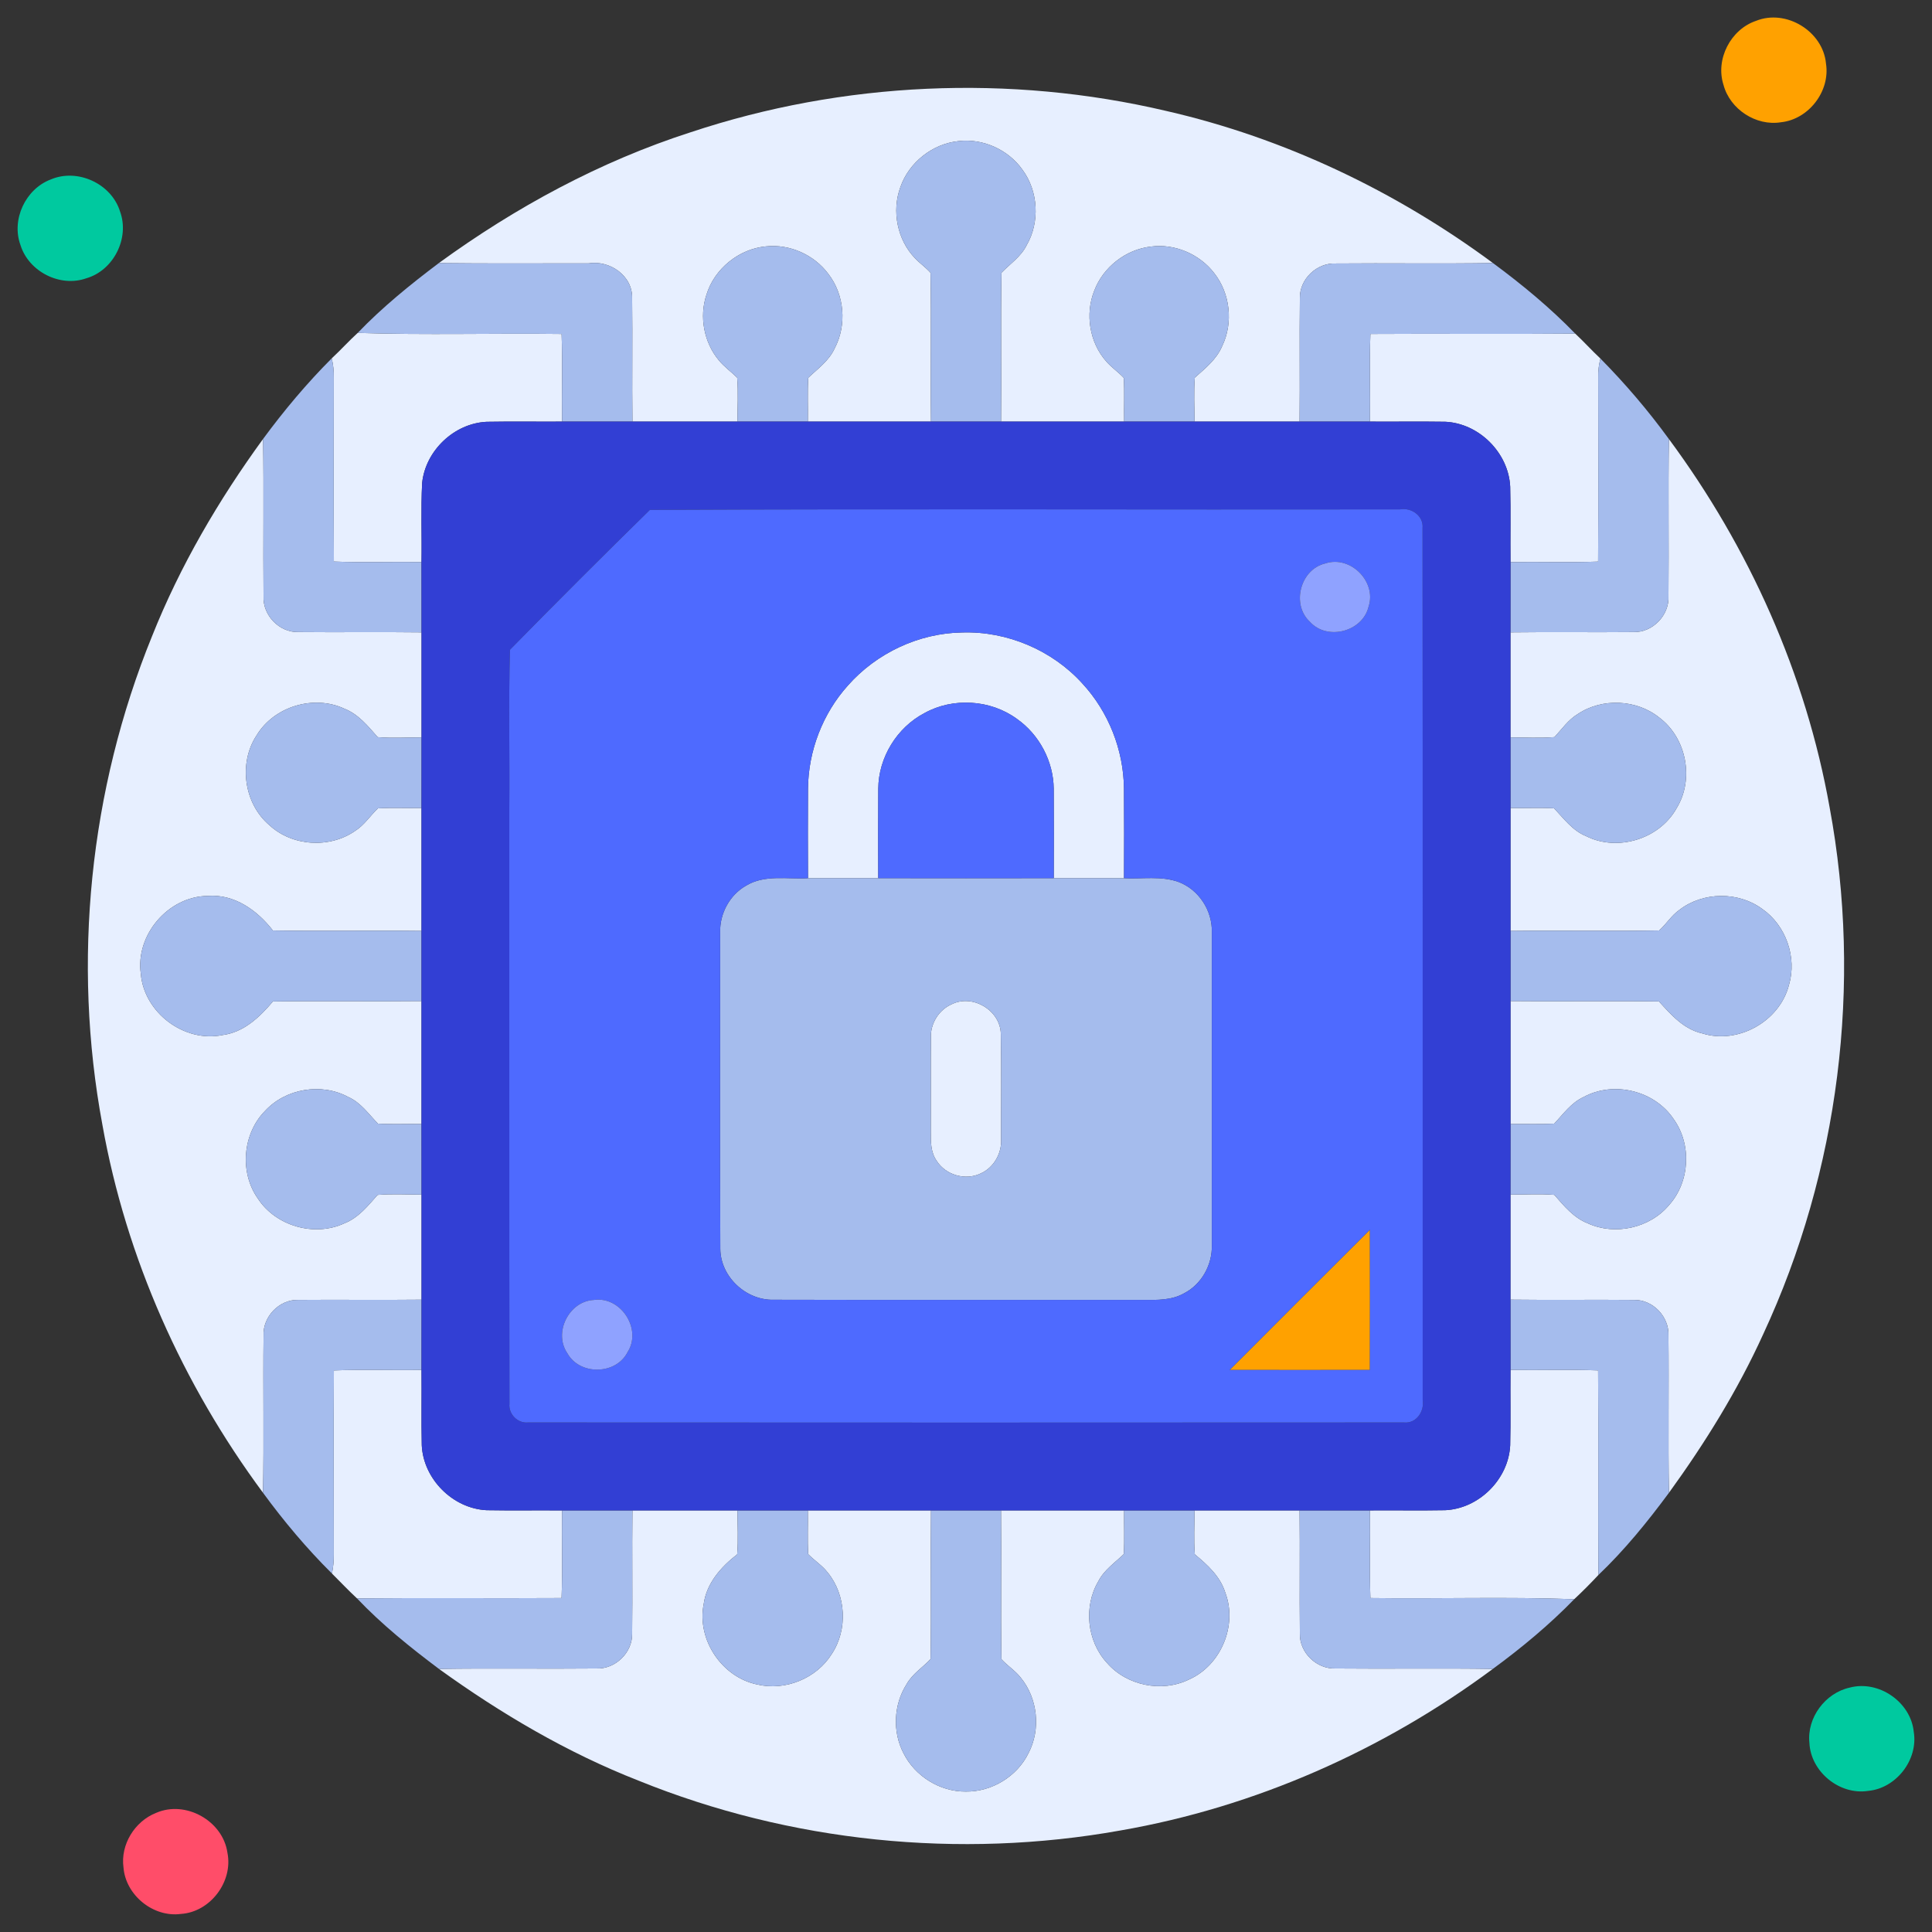 <?xml version="1.0" encoding="UTF-8" ?><!DOCTYPE svg PUBLIC "-//W3C//DTD SVG 1.1//EN"
    "http://www.w3.org/Graphics/SVG/1.1/DTD/svg11.dtd">
<svg width="512pt" height="512pt" viewBox="0 0 512 512" version="1.1"
    xmlns="http://www.w3.org/2000/svg">
    <rect x="0" y="0" width="512" height="512" fill="#333333" stroke="none"/>
    <g id="#ffa100ff">
        <path fill="#ffa100" opacity="1.00"
            d=" M 465.36 5.53 C 473.35 2.30 483.15 8.31 483.91 16.88 C 485.05 24.18 479.32 31.63 471.97 32.40 C 465.37 33.47 458.47 28.96 456.75 22.51 C 454.55 15.72 458.63 7.80 465.36 5.53 Z" />
        <path fill="#ffa100" opacity="1.00"
            d=" M 325.87 363.05 C 338.24 350.64 350.63 338.25 363.04 325.89 C 363.06 338.27 363.07 350.66 363.04 363.05 C 350.65 363.08 338.26 363.07 325.87 363.05 Z" />
    </g>
    <g id="#e7efffff">
        <path fill="#e7efff" opacity="1.00"
            d=" M 182.97 35.07 C 223.41 21.60 267.61 19.64 309.10 29.41 C 340.37 36.57 369.89 50.66 395.65 69.71 C 381.77 69.94 367.89 69.70 354.01 69.83 C 349.00 69.59 344.40 73.93 344.48 78.97 C 344.34 89.88 344.52 100.81 344.40 111.73 C 335.12 111.73 325.84 111.73 316.57 111.73 C 316.54 107.85 316.33 103.96 316.63 100.09 C 319.37 97.64 322.40 95.25 323.87 91.75 C 326.89 85.56 326.02 77.74 321.75 72.35 C 317.87 67.32 311.28 64.50 304.97 65.35 C 298.35 66.12 292.36 70.78 290.00 77.02 C 287.50 83.22 288.73 90.78 293.18 95.79 C 294.57 97.39 296.36 98.58 297.81 100.14 C 298.04 104.00 297.83 107.86 297.91 111.73 C 287.04 111.73 276.16 111.74 265.29 111.72 C 265.42 98.58 265.17 85.42 265.40 72.28 C 267.69 69.93 270.55 68.03 272.06 65.01 C 275.62 58.87 275.18 50.69 270.96 44.98 C 267.20 39.66 260.47 36.61 253.99 37.40 C 247.10 38.11 240.87 43.05 238.61 49.59 C 236.26 55.95 237.79 63.59 242.52 68.47 C 243.80 69.83 245.37 70.88 246.60 72.29 C 246.83 85.43 246.56 98.58 246.72 111.72 C 235.85 111.74 224.97 111.73 214.09 111.73 C 214.16 107.85 213.95 103.97 214.20 100.11 C 216.72 97.71 219.70 95.61 221.18 92.34 C 224.48 86.13 223.81 78.08 219.48 72.54 C 215.72 67.51 209.29 64.64 203.04 65.29 C 195.86 65.93 189.33 71.20 187.22 78.10 C 185.25 83.97 186.56 90.78 190.53 95.52 C 191.95 97.23 193.78 98.53 195.36 100.09 C 195.68 103.96 195.45 107.85 195.43 111.73 C 186.16 111.73 176.88 111.73 167.60 111.73 C 167.47 100.82 167.66 89.92 167.52 79.01 C 167.66 73.05 161.59 68.90 155.98 69.79 C 142.75 69.77 129.52 69.89 116.29 69.72 C 136.62 54.93 159.00 42.79 182.97 35.07 Z" />
        <path fill="#e7efff" opacity="1.00"
            d=" M 94.80 88.22 L 94.80 88.22 C 112.79 88.82 130.82 88.27 148.83 88.50 C 149.11 96.23 148.84 103.98 148.95 111.73 C 142.29 111.77 135.63 111.66 128.97 111.78 C 120.36 112.19 112.76 119.41 111.87 127.98 C 111.51 134.96 111.82 141.96 111.70 148.95 C 103.96 148.84 96.21 149.13 88.48 148.82 C 88.39 132.56 88.44 116.30 88.46 100.05 C 88.49 98.33 88.31 96.64 87.91 94.97 C 90.27 92.79 92.42 90.38 94.80 88.22 Z" />
        <path fill="#e7efff" opacity="1.00"
            d=" M 363.17 88.50 C 381.26 88.38 399.36 88.58 417.45 88.41 C 419.74 90.54 421.84 92.89 424.13 95.02 C 423.69 96.66 423.50 98.33 423.54 100.03 C 423.55 116.29 423.62 132.56 423.51 148.83 C 415.78 149.12 408.03 148.84 400.30 148.96 C 400.23 142.30 400.39 135.64 400.22 128.98 C 399.79 120.01 391.97 112.18 383.00 111.77 C 376.35 111.67 369.69 111.77 363.05 111.73 C 363.16 103.98 362.88 96.23 363.17 88.50 Z" />
        <path fill="#e7efff" opacity="1.00"
            d=" M 40.31 168.56 C 47.74 149.93 57.93 132.52 69.72 116.32 C 69.95 130.21 69.71 144.11 69.84 158.00 C 69.59 163.04 74.01 167.64 79.06 167.50 C 89.94 167.61 100.83 167.44 111.71 167.58 C 111.71 176.86 111.71 186.14 111.71 195.42 C 107.84 195.42 103.95 195.67 100.09 195.35 C 97.53 192.44 94.99 189.27 91.26 187.81 C 83.13 184.02 72.56 187.23 67.96 194.94 C 63.15 202.31 64.67 212.98 71.38 218.67 C 77.45 224.30 87.35 224.91 94.12 220.19 C 96.56 218.65 98.11 216.17 100.15 214.22 C 104.00 213.99 107.85 214.20 111.70 214.12 C 111.72 224.98 111.72 235.84 111.70 246.71 C 98.58 246.55 85.44 246.81 72.32 246.59 C 68.20 241.28 62.12 236.88 55.06 237.43 C 44.61 237.53 35.85 247.75 37.32 258.09 C 38.20 268.39 48.84 276.38 58.98 274.30 C 64.62 273.57 68.83 269.53 72.32 265.40 C 85.44 265.20 98.57 265.44 111.70 265.29 C 111.72 276.16 111.72 287.02 111.70 297.88 C 107.85 297.80 104.00 298.01 100.16 297.78 C 97.70 295.26 95.62 292.18 92.28 290.71 C 85.21 286.89 75.75 288.45 70.29 294.35 C 64.29 300.39 63.42 310.66 68.33 317.62 C 73.10 324.94 83.34 327.87 91.27 324.19 C 94.99 322.73 97.51 319.56 100.07 316.66 C 103.94 316.34 107.83 316.57 111.71 316.58 C 111.71 325.86 111.72 335.15 111.71 344.43 C 100.80 344.55 89.90 344.40 79.00 344.49 C 73.98 344.36 69.60 348.97 69.85 353.96 C 69.69 367.84 69.98 381.72 69.70 395.60 C 48.42 366.85 33.42 333.36 27.14 298.10 C 19.09 254.84 23.71 209.31 40.31 168.56 Z" />
        <path fill="#e7efff" opacity="1.00"
            d=" M 442.27 116.34 C 463.57 145.13 478.59 178.66 484.87 213.98 C 493.58 260.83 487.36 310.35 467.27 353.57 C 460.51 368.45 451.86 382.40 442.28 395.62 C 442.04 381.73 442.30 367.83 442.15 353.94 C 442.38 348.96 438.03 344.38 433.02 344.50 C 422.11 344.39 411.20 344.56 400.29 344.42 C 400.28 335.14 400.28 325.86 400.29 316.57 C 404.16 316.59 408.04 316.33 411.91 316.65 C 414.47 319.57 417.03 322.74 420.79 324.20 C 428.02 327.52 437.27 325.44 442.36 319.31 C 447.86 313.14 448.35 303.27 443.53 296.57 C 438.50 289.03 427.66 286.37 419.70 290.71 C 416.39 292.21 414.29 295.23 411.88 297.78 C 408.02 297.99 404.15 297.82 400.30 297.88 C 400.28 287.01 400.28 276.15 400.30 265.29 C 413.41 265.44 426.53 265.21 439.64 265.39 C 442.85 268.93 446.23 272.78 451.14 273.87 C 460.64 276.84 471.63 270.66 474.09 261.04 C 476.26 253.72 473.30 245.27 467.04 240.90 C 460.69 236.21 451.34 236.29 445.08 241.11 C 442.95 242.59 441.60 244.87 439.70 246.58 C 426.57 246.82 413.43 246.55 400.30 246.71 C 400.28 235.85 400.28 224.98 400.30 214.12 C 404.14 214.20 407.99 214.00 411.84 214.21 C 414.43 216.92 416.73 220.14 420.35 221.59 C 428.67 225.77 439.75 222.36 444.29 214.23 C 449.03 206.56 446.99 195.67 439.81 190.23 C 433.78 185.33 424.63 184.89 418.17 189.20 C 415.62 190.72 413.92 193.21 411.95 195.34 C 408.07 195.65 404.17 195.43 400.29 195.42 C 400.28 186.14 400.28 176.86 400.29 167.58 C 411.17 167.44 422.05 167.61 432.93 167.50 C 437.99 167.64 442.43 163.01 442.16 157.97 C 442.29 144.09 442.06 130.21 442.27 116.34 Z" />
        <path fill="#e7efff" opacity="1.00"
            d=" M 224.70 181.67 C 232.28 173.07 243.52 167.77 255.01 167.61 C 266.92 167.24 278.86 172.31 286.85 181.15 C 293.77 188.64 297.75 198.73 297.86 208.92 C 297.92 216.86 297.91 224.79 297.87 232.73 C 291.67 232.73 285.46 232.74 279.26 232.72 C 279.27 224.82 279.31 216.93 279.25 209.04 C 279.18 201.77 275.43 194.67 269.48 190.50 C 262.49 185.38 252.54 184.77 244.98 188.98 C 237.68 192.80 232.80 200.77 232.75 209.02 C 232.70 216.92 232.72 224.82 232.74 232.72 C 226.54 232.74 220.33 232.73 214.13 232.73 C 214.09 224.81 214.08 216.88 214.13 208.96 C 214.22 198.98 218.03 189.09 224.70 181.67 Z" />
        <path fill="#e7efff" opacity="1.00"
            d=" M 252.24 266.12 C 257.79 263.37 265.08 267.77 265.23 273.95 C 265.42 283.28 265.28 292.62 265.31 301.95 C 265.48 305.70 263.34 309.45 259.87 310.99 C 255.85 312.93 250.59 311.40 248.22 307.62 C 246.66 305.42 246.65 302.62 246.67 300.03 C 246.71 291.69 246.64 283.35 246.70 275.01 C 246.53 271.26 248.80 267.61 252.24 266.12 Z" />
        <path fill="#e7efff" opacity="1.00"
            d=" M 88.48 363.18 C 96.21 362.87 103.96 363.17 111.70 363.04 C 111.77 369.69 111.62 376.34 111.77 382.98 C 112.18 391.96 120.00 399.79 128.97 400.22 C 135.63 400.34 142.29 400.22 148.95 400.28 C 148.84 408.01 149.12 415.77 148.82 423.50 C 130.76 423.62 112.69 423.42 94.62 423.60 C 92.32 421.48 90.19 419.20 87.97 417.00 C 88.31 415.33 88.48 413.65 88.46 411.96 C 88.45 395.70 88.38 379.44 88.48 363.18 Z" />
        <path fill="#e7efff" opacity="1.00"
            d=" M 400.30 363.04 C 408.03 363.16 415.78 362.88 423.51 363.17 C 423.65 381.24 423.49 399.32 423.59 417.39 C 421.52 419.60 419.39 421.75 417.18 423.81 C 399.20 423.14 381.17 423.75 363.17 423.50 C 362.89 415.76 363.15 408.01 363.05 400.27 C 369.70 400.22 376.34 400.34 382.99 400.22 C 391.97 399.80 399.79 391.98 400.22 383.01 C 400.38 376.35 400.23 369.70 400.30 363.04 Z" />
        <path fill="#e7efff" opacity="1.00"
            d=" M 167.60 400.27 C 176.88 400.27 186.16 400.27 195.44 400.27 C 195.44 404.15 195.69 408.04 195.36 411.92 C 191.09 415.23 187.23 419.56 186.48 425.13 C 184.63 434.52 191.29 444.46 200.64 446.40 C 208.07 448.19 216.37 444.82 220.42 438.33 C 224.72 431.87 224.25 422.72 219.34 416.72 C 217.88 414.84 215.84 413.56 214.19 411.88 C 213.95 408.01 214.16 404.14 214.09 400.27 C 224.97 400.27 235.85 400.26 246.72 400.28 C 246.57 413.41 246.82 426.54 246.61 439.67 C 244.52 441.90 241.79 443.58 240.26 446.32 C 236.81 451.72 236.47 458.94 239.44 464.63 C 242.48 470.72 249.12 474.85 255.94 474.78 C 262.82 474.88 269.55 470.78 272.57 464.59 C 275.88 458.25 275.01 450.04 270.46 444.54 C 269.00 442.69 266.96 441.43 265.39 439.70 C 265.18 426.56 265.42 413.42 265.28 400.28 C 276.16 400.26 287.03 400.27 297.90 400.27 C 297.84 404.13 298.04 408.00 297.81 411.86 C 295.45 414.14 292.61 416.05 291.07 419.05 C 287.11 425.76 288.05 434.91 293.33 440.65 C 298.56 446.71 307.90 448.62 315.09 445.09 C 323.56 441.35 327.99 430.74 324.72 422.08 C 323.39 417.78 320.00 414.69 316.64 411.92 C 316.32 408.04 316.55 404.15 316.57 400.27 C 325.84 400.27 335.12 400.27 344.40 400.27 C 344.53 411.16 344.35 422.06 344.48 432.96 C 344.37 438.00 348.97 442.40 354.00 442.16 C 367.87 442.30 381.74 442.06 395.62 442.28 C 366.56 463.85 332.60 478.90 296.90 485.10 C 254.22 492.75 209.39 488.18 169.20 471.88 C 150.32 464.49 132.74 454.12 116.33 442.28 C 130.24 442.06 144.15 442.30 158.05 442.16 C 163.05 442.38 167.58 438.00 167.52 433.01 C 167.66 422.10 167.47 411.18 167.60 400.27 Z" />
    </g>
    <g id="#a5bcedff">
        <path fill="#a5bced" opacity="1.00"
            d=" M 238.61 49.59 C 240.87 43.05 247.10 38.11 253.99 37.40 C 260.47 36.61 267.20 39.66 270.96 44.98 C 275.18 50.69 275.62 58.87 272.06 65.01 C 270.55 68.03 267.69 69.93 265.40 72.28 C 265.17 85.42 265.42 98.58 265.29 111.72 C 259.10 111.74 252.91 111.74 246.72 111.72 C 246.56 98.58 246.83 85.43 246.60 72.29 C 245.37 70.88 243.80 69.83 242.52 68.47 C 237.79 63.59 236.26 55.95 238.61 49.59 Z" />
        <path fill="#a5bced" opacity="1.00"
            d=" M 187.22 78.10 C 189.33 71.20 195.86 65.93 203.04 65.29 C 209.29 64.64 215.72 67.51 219.48 72.54 C 223.81 78.08 224.48 86.13 221.18 92.34 C 219.70 95.61 216.72 97.71 214.20 100.11 C 213.95 103.97 214.16 107.85 214.09 111.73 C 207.87 111.74 201.65 111.73 195.43 111.73 C 195.45 107.85 195.68 103.96 195.36 100.09 C 193.78 98.53 191.95 97.23 190.53 95.52 C 186.56 90.78 185.25 83.97 187.22 78.10 Z" />
        <path fill="#a5bced" opacity="1.00"
            d=" M 290.00 77.02 C 292.36 70.78 298.35 66.12 304.97 65.35 C 311.28 64.50 317.87 67.32 321.75 72.35 C 326.02 77.74 326.89 85.56 323.87 91.75 C 322.40 95.25 319.37 97.64 316.63 100.09 C 316.33 103.96 316.54 107.85 316.57 111.73 C 310.35 111.73 304.13 111.74 297.91 111.73 C 297.83 107.86 298.04 104.00 297.81 100.14 C 296.36 98.58 294.57 97.39 293.18 95.79 C 288.73 90.78 287.50 83.22 290.00 77.02 Z" />
        <path fill="#a5bced" opacity="1.00"
            d=" M 94.80 88.22 C 101.33 81.41 108.76 75.39 116.29 69.72 C 129.52 69.89 142.75 69.77 155.98 69.79 C 161.59 68.90 167.66 73.05 167.52 79.01 C 167.66 89.92 167.47 100.82 167.60 111.73 C 161.38 111.73 155.17 111.74 148.95 111.73 C 148.84 103.98 149.11 96.23 148.83 88.50 C 130.82 88.27 112.79 88.82 94.80 88.22 Z" />
        <path fill="#a5bced" opacity="1.00"
            d=" M 344.48 78.97 C 344.40 73.93 349.00 69.59 354.01 69.83 C 367.89 69.70 381.77 69.94 395.65 69.71 C 403.32 75.37 410.80 81.55 417.45 88.41 C 399.36 88.58 381.26 88.38 363.17 88.50 C 362.88 96.23 363.16 103.98 363.05 111.73 C 356.83 111.74 350.61 111.73 344.40 111.73 C 344.52 100.81 344.34 89.88 344.48 78.97 Z" />
        <path fill="#a5bced" opacity="1.00"
            d=" M 69.72 116.32 C 75.24 108.82 81.31 101.58 87.91 94.97 C 88.31 96.64 88.49 98.33 88.46 100.05 C 88.44 116.30 88.39 132.56 88.48 148.82 C 96.21 149.13 103.96 148.84 111.70 148.95 C 111.71 155.16 111.70 161.37 111.71 167.58 C 100.83 167.44 89.94 167.61 79.06 167.50 C 74.01 167.64 69.59 163.04 69.84 158.00 C 69.71 144.11 69.95 130.21 69.72 116.32 Z" />
        <path fill="#a5bced" opacity="1.00"
            d=" M 424.13 95.02 C 430.68 101.65 436.80 108.82 442.27 116.34 C 442.06 130.21 442.29 144.09 442.16 157.97 C 442.43 163.01 437.99 167.64 432.93 167.50 C 422.05 167.61 411.17 167.44 400.29 167.58 C 400.29 161.37 400.29 155.16 400.30 148.96 C 408.03 148.84 415.78 149.12 423.51 148.83 C 423.62 132.56 423.55 116.29 423.54 100.03 C 423.50 98.33 423.69 96.66 424.13 95.02 Z" />
        <path fill="#a5bced" opacity="1.00"
            d=" M 67.96 194.94 C 72.56 187.23 83.13 184.02 91.26 187.81 C 94.99 189.27 97.53 192.44 100.09 195.35 C 103.95 195.67 107.84 195.42 111.71 195.42 C 111.70 201.65 111.71 207.88 111.70 214.12 C 107.85 214.20 104.00 213.99 100.15 214.22 C 98.11 216.17 96.56 218.65 94.12 220.19 C 87.35 224.91 77.45 224.30 71.38 218.67 C 64.67 212.98 63.15 202.31 67.96 194.94 Z" />
        <path fill="#a5bced" opacity="1.00"
            d=" M 418.17 189.20 C 424.63 184.89 433.78 185.33 439.81 190.23 C 446.99 195.67 449.03 206.56 444.29 214.23 C 439.75 222.36 428.67 225.77 420.35 221.59 C 416.73 220.14 414.43 216.92 411.84 214.21 C 407.99 214.00 404.14 214.20 400.30 214.12 C 400.28 207.88 400.29 201.65 400.29 195.42 C 404.17 195.43 408.07 195.65 411.95 195.34 C 413.92 193.21 415.62 190.72 418.17 189.20 Z" />
        <path fill="#a5bced" opacity="1.00"
            d=" M 197.70 234.72 C 202.63 231.69 208.66 233.05 214.13 232.73 C 220.33 232.73 226.54 232.74 232.74 232.72 C 248.25 232.76 263.76 232.74 279.26 232.72 C 285.46 232.74 291.67 232.73 297.87 232.73 C 302.67 232.99 307.70 232.05 312.33 233.73 C 317.69 235.74 321.31 241.33 321.15 247.04 C 321.16 274.69 321.17 302.35 321.15 330.01 C 321.29 335.20 318.41 340.39 313.75 342.76 C 310.48 344.61 306.60 344.52 302.96 344.49 C 270.33 344.46 237.70 344.54 205.07 344.45 C 197.71 344.66 190.94 338.36 190.89 330.96 C 190.77 302.98 190.86 275.00 190.85 247.01 C 190.73 242.08 193.39 237.16 197.70 234.72 M 252.24 266.12 C 248.80 267.61 246.53 271.26 246.70 275.01 C 246.64 283.35 246.71 291.69 246.67 300.03 C 246.65 302.62 246.66 305.42 248.22 307.62 C 250.59 311.40 255.85 312.93 259.87 310.99 C 263.34 309.45 265.48 305.70 265.31 301.95 C 265.28 292.62 265.42 283.28 265.23 273.95 C 265.08 267.77 257.79 263.37 252.24 266.12 Z" />
        <path fill="#a5bced" opacity="1.00"
            d=" M 37.32 258.09 C 35.85 247.75 44.61 237.53 55.06 237.43 C 62.12 236.88 68.20 241.28 72.32 246.59 C 85.44 246.81 98.58 246.55 111.70 246.71 C 111.71 252.90 111.71 259.10 111.70 265.29 C 98.57 265.44 85.44 265.20 72.32 265.40 C 68.83 269.53 64.62 273.57 58.98 274.30 C 48.84 276.38 38.20 268.39 37.32 258.09 Z" />
        <path fill="#a5bced" opacity="1.00"
            d=" M 445.08 241.11 C 451.34 236.29 460.69 236.21 467.04 240.90 C 473.30 245.27 476.26 253.72 474.09 261.04 C 471.63 270.66 460.64 276.84 451.14 273.87 C 446.23 272.78 442.85 268.93 439.64 265.39 C 426.53 265.21 413.41 265.44 400.30 265.29 C 400.29 259.10 400.29 252.90 400.30 246.71 C 413.43 246.55 426.57 246.82 439.70 246.58 C 441.60 244.87 442.95 242.59 445.08 241.11 Z" />
        <path fill="#a5bced" opacity="1.00"
            d=" M 70.29 294.35 C 75.75 288.45 85.21 286.89 92.28 290.71 C 95.62 292.18 97.70 295.26 100.16 297.78 C 104.00 298.01 107.85 297.80 111.70 297.88 C 111.71 304.11 111.71 310.35 111.71 316.58 C 107.83 316.57 103.94 316.34 100.07 316.66 C 97.51 319.56 94.99 322.73 91.27 324.19 C 83.34 327.87 73.10 324.94 68.33 317.62 C 63.42 310.66 64.29 300.39 70.29 294.35 Z" />
        <path fill="#a5bced" opacity="1.00"
            d=" M 419.70 290.71 C 427.66 286.37 438.50 289.03 443.53 296.57 C 448.35 303.27 447.86 313.14 442.36 319.31 C 437.27 325.44 428.02 327.52 420.79 324.20 C 417.03 322.74 414.47 319.57 411.91 316.65 C 408.04 316.33 404.16 316.59 400.29 316.57 C 400.29 310.34 400.29 304.11 400.30 297.88 C 404.15 297.82 408.02 297.99 411.88 297.78 C 414.29 295.23 416.39 292.21 419.70 290.71 Z" />
        <path fill="#a5bced" opacity="1.00"
            d=" M 69.85 353.96 C 69.60 348.97 73.98 344.36 79.00 344.49 C 89.90 344.40 100.80 344.55 111.71 344.43 C 111.70 350.63 111.72 356.84 111.70 363.04 C 103.96 363.17 96.21 362.87 88.48 363.18 C 88.38 379.44 88.45 395.70 88.46 411.96 C 88.48 413.65 88.31 415.33 87.97 417.00 C 81.32 410.41 75.20 403.12 69.70 395.60 C 69.98 381.72 69.69 367.84 69.85 353.96 Z" />
        <path fill="#a5bced" opacity="1.00"
            d=" M 400.29 344.42 C 411.20 344.56 422.11 344.39 433.02 344.50 C 438.03 344.38 442.38 348.96 442.15 353.94 C 442.30 367.83 442.04 381.73 442.28 395.62 C 436.62 403.28 430.49 410.83 423.59 417.39 C 423.49 399.32 423.65 381.24 423.51 363.17 C 415.78 362.88 408.03 363.16 400.30 363.04 C 400.29 356.84 400.29 350.63 400.29 344.42 Z" />
        <path fill="#a5bced" opacity="1.00"
            d=" M 148.95 400.28 C 155.17 400.26 161.39 400.27 167.60 400.27 C 167.47 411.18 167.66 422.10 167.52 433.01 C 167.58 438.00 163.05 442.38 158.05 442.16 C 144.15 442.30 130.24 442.06 116.33 442.28 C 108.72 436.57 101.17 430.50 94.62 423.60 C 112.69 423.42 130.76 423.62 148.82 423.50 C 149.12 415.77 148.84 408.01 148.95 400.28 Z" />
        <path fill="#a5bced" opacity="1.00"
            d=" M 195.44 400.27 C 201.66 400.27 207.87 400.26 214.09 400.27 C 214.16 404.14 213.95 408.01 214.19 411.88 C 215.84 413.56 217.88 414.84 219.34 416.72 C 224.25 422.72 224.72 431.87 220.42 438.33 C 216.37 444.82 208.07 448.19 200.64 446.40 C 191.29 444.46 184.63 434.52 186.48 425.13 C 187.23 419.56 191.09 415.23 195.36 411.92 C 195.69 408.04 195.44 404.15 195.44 400.27 Z" />
        <path fill="#a5bced" opacity="1.00"
            d=" M 246.72 400.28 C 252.91 400.26 259.10 400.26 265.28 400.28 C 265.42 413.42 265.18 426.56 265.39 439.70 C 266.96 441.43 269.00 442.69 270.46 444.54 C 275.01 450.04 275.88 458.25 272.57 464.59 C 269.55 470.78 262.82 474.88 255.94 474.78 C 249.12 474.85 242.48 470.72 239.44 464.63 C 236.47 458.94 236.81 451.72 240.26 446.32 C 241.79 443.58 244.52 441.90 246.61 439.67 C 246.82 426.54 246.57 413.41 246.72 400.28 Z" />
        <path fill="#a5bced" opacity="1.00"
            d=" M 297.90 400.27 C 304.12 400.26 310.34 400.27 316.57 400.27 C 316.55 404.15 316.32 408.04 316.64 411.92 C 320.00 414.69 323.39 417.78 324.72 422.08 C 327.99 430.74 323.56 441.35 315.09 445.09 C 307.90 448.62 298.56 446.71 293.33 440.65 C 288.05 434.91 287.11 425.76 291.07 419.05 C 292.61 416.05 295.45 414.14 297.81 411.86 C 298.04 408.00 297.84 404.13 297.90 400.27 Z" />
        <path fill="#a5bced" opacity="1.00"
            d=" M 344.40 400.27 C 350.61 400.27 356.83 400.26 363.05 400.27 C 363.15 408.01 362.89 415.76 363.17 423.50 C 381.17 423.75 399.20 423.14 417.18 423.81 C 410.61 430.58 403.20 436.72 395.62 442.28 C 381.74 442.06 367.87 442.30 354.00 442.16 C 348.97 442.40 344.37 438.00 344.48 432.96 C 344.35 422.06 344.53 411.16 344.40 400.27 Z" />
    </g>
    <g id="#00c99fff">
        <path fill="#00c99f" opacity="1.00"
            d=" M 13.45 47.56 C 20.56 44.52 29.55 48.68 31.82 56.07 C 34.40 63.12 30.09 71.67 22.87 73.75 C 15.92 76.22 7.61 71.98 5.43 64.96 C 2.95 58.21 6.75 50.09 13.45 47.56 Z" />
        <path fill="#00c99f" opacity="1.00"
            d=" M 490.20 447.23 C 497.89 445.19 506.39 451.05 507.17 458.98 C 508.37 466.37 502.51 473.93 495.05 474.61 C 487.48 475.77 479.85 469.52 479.51 461.87 C 478.81 455.21 483.71 448.66 490.20 447.23 Z" />
    </g>
    <g id="#323fd4ff">
        <path fill="#323fd4" opacity="1.00"
            d=" M 111.87 127.98 C 112.76 119.41 120.36 112.19 128.97 111.78 C 135.63 111.66 142.29 111.77 148.95 111.73 C 155.17 111.74 161.38 111.73 167.60 111.73 C 176.88 111.73 186.16 111.73 195.43 111.73 C 201.65 111.73 207.87 111.74 214.09 111.73 C 224.97 111.73 235.85 111.74 246.72 111.72 C 252.91 111.74 259.10 111.74 265.29 111.72 C 276.16 111.74 287.04 111.73 297.91 111.73 C 304.13 111.74 310.35 111.73 316.57 111.73 C 325.84 111.73 335.12 111.73 344.40 111.73 C 350.61 111.73 356.83 111.74 363.05 111.73 C 369.69 111.77 376.35 111.67 383.00 111.77 C 391.97 112.18 399.79 120.01 400.22 128.98 C 400.39 135.64 400.23 142.30 400.30 148.96 C 400.29 155.16 400.29 161.37 400.29 167.58 C 400.28 176.86 400.28 186.14 400.29 195.42 C 400.29 201.65 400.28 207.88 400.30 214.12 C 400.28 224.98 400.28 235.85 400.30 246.71 C 400.29 252.90 400.29 259.10 400.30 265.29 C 400.28 276.15 400.28 287.01 400.30 297.88 C 400.29 304.11 400.29 310.34 400.29 316.57 C 400.28 325.86 400.28 335.14 400.29 344.42 C 400.29 350.63 400.29 356.84 400.30 363.04 C 400.23 369.70 400.38 376.35 400.22 383.01 C 399.79 391.98 391.97 399.80 382.99 400.22 C 376.34 400.34 369.70 400.22 363.05 400.27 C 356.83 400.26 350.61 400.27 344.40 400.27 C 335.12 400.27 325.84 400.27 316.57 400.27 C 310.34 400.27 304.12 400.26 297.90 400.27 C 287.03 400.27 276.16 400.26 265.28 400.28 C 259.10 400.26 252.91 400.26 246.72 400.28 C 235.85 400.26 224.97 400.27 214.09 400.27 C 207.87 400.26 201.66 400.27 195.44 400.27 C 186.16 400.27 176.88 400.27 167.60 400.27 C 161.39 400.27 155.17 400.26 148.95 400.28 C 142.29 400.22 135.63 400.34 128.97 400.22 C 120.00 399.79 112.18 391.96 111.77 382.98 C 111.62 376.34 111.77 369.69 111.70 363.04 C 111.72 356.84 111.70 350.63 111.71 344.43 C 111.72 335.15 111.71 325.86 111.71 316.58 C 111.71 310.35 111.71 304.11 111.70 297.88 C 111.72 287.02 111.72 276.16 111.70 265.29 C 111.71 259.10 111.71 252.90 111.70 246.71 C 111.72 235.84 111.72 224.98 111.70 214.12 C 111.71 207.88 111.70 201.65 111.71 195.42 C 111.71 186.14 111.71 176.86 111.71 167.58 C 111.70 161.37 111.71 155.16 111.70 148.95 C 111.82 141.96 111.51 134.96 111.87 127.98 M 172.22 135.13 C 159.74 147.35 147.38 159.73 135.15 172.19 C 134.74 186.09 135.10 200.04 134.97 213.96 C 135.00 266.64 134.93 319.32 135.01 372.00 C 134.73 374.71 137.15 377.23 139.89 376.97 C 217.28 377.02 294.67 377.02 372.06 376.97 C 375.31 377.31 377.52 374.03 377.03 371.04 C 377.00 294.01 377.07 216.98 376.99 139.96 C 377.30 136.71 374.03 134.43 371.01 134.99 C 304.75 135.10 238.47 134.81 172.22 135.13 Z" />
    </g>
    <g id="#4e6affff">
        <path fill="#4e6aff" opacity="1.00"
            d=" M 172.22 135.13 C 238.47 134.81 304.75 135.10 371.01 134.99 C 374.03 134.43 377.30 136.71 376.99 139.96 C 377.07 216.98 377.00 294.01 377.03 371.04 C 377.52 374.03 375.31 377.31 372.06 376.97 C 294.67 377.02 217.28 377.02 139.89 376.97 C 137.15 377.23 134.73 374.71 135.01 372.00 C 134.93 319.32 135.00 266.64 134.97 213.96 C 135.10 200.04 134.74 186.09 135.15 172.19 C 147.38 159.73 159.74 147.35 172.22 135.13 M 351.21 149.32 C 344.60 150.86 342.15 160.17 347.13 164.77 C 351.72 169.88 361.12 167.41 362.69 160.76 C 364.89 154.12 357.84 147.09 351.21 149.32 M 224.70 181.67 C 218.03 189.09 214.22 198.98 214.13 208.96 C 214.08 216.88 214.09 224.81 214.13 232.73 C 208.66 233.05 202.63 231.69 197.70 234.72 C 193.39 237.16 190.73 242.08 190.85 247.01 C 190.86 275.00 190.77 302.98 190.89 330.96 C 190.94 338.36 197.71 344.66 205.07 344.45 C 237.70 344.54 270.33 344.46 302.96 344.49 C 306.60 344.52 310.48 344.61 313.75 342.76 C 318.41 340.39 321.29 335.20 321.15 330.01 C 321.17 302.35 321.16 274.69 321.15 247.04 C 321.31 241.33 317.69 235.74 312.33 233.73 C 307.70 232.05 302.67 232.99 297.87 232.73 C 297.91 224.79 297.92 216.86 297.86 208.92 C 297.75 198.73 293.77 188.64 286.85 181.15 C 278.86 172.31 266.92 167.24 255.01 167.61 C 243.52 167.77 232.28 173.07 224.70 181.67 M 325.87 363.05 C 338.26 363.07 350.65 363.08 363.04 363.05 C 363.07 350.66 363.06 338.27 363.04 325.89 C 350.63 338.25 338.24 350.64 325.87 363.05 M 157.38 344.50 C 150.78 344.83 146.61 353.13 150.35 358.61 C 153.64 364.55 163.26 364.38 166.32 358.31 C 170.20 352.23 164.53 343.46 157.38 344.50 Z" />
        <path fill="#4e6aff" opacity="1.00"
            d=" M 244.98 188.98 C 252.54 184.77 262.49 185.38 269.48 190.50 C 275.43 194.67 279.18 201.77 279.25 209.04 C 279.31 216.93 279.27 224.82 279.26 232.72 C 263.76 232.74 248.25 232.76 232.74 232.72 C 232.72 224.82 232.70 216.92 232.75 209.02 C 232.80 200.77 237.68 192.80 244.98 188.98 Z" />
    </g>
    <g id="#8fa2ffff">
        <path fill="#8fa2ff" opacity="1.00"
            d=" M 351.21 149.32 C 357.84 147.09 364.89 154.12 362.69 160.76 C 361.12 167.41 351.72 169.88 347.13 164.77 C 342.15 160.17 344.60 150.86 351.21 149.32 Z" />
        <path fill="#8fa2ff" opacity="1.00"
            d=" M 157.38 344.50 C 164.53 343.46 170.20 352.23 166.32 358.31 C 163.26 364.38 153.64 364.55 150.35 358.61 C 146.61 353.13 150.78 344.83 157.38 344.50 Z" />
    </g>
    <g id="#ff4d69ff">
        <path fill="#ff4d69" opacity="1.00"
            d=" M 41.35 480.44 C 49.19 477.00 59.07 482.54 60.27 490.99 C 61.82 498.63 55.75 506.71 47.95 507.21 C 40.63 508.19 33.32 502.27 32.73 494.93 C 31.88 488.85 35.70 482.67 41.35 480.44 Z" />
    </g>
</svg>
